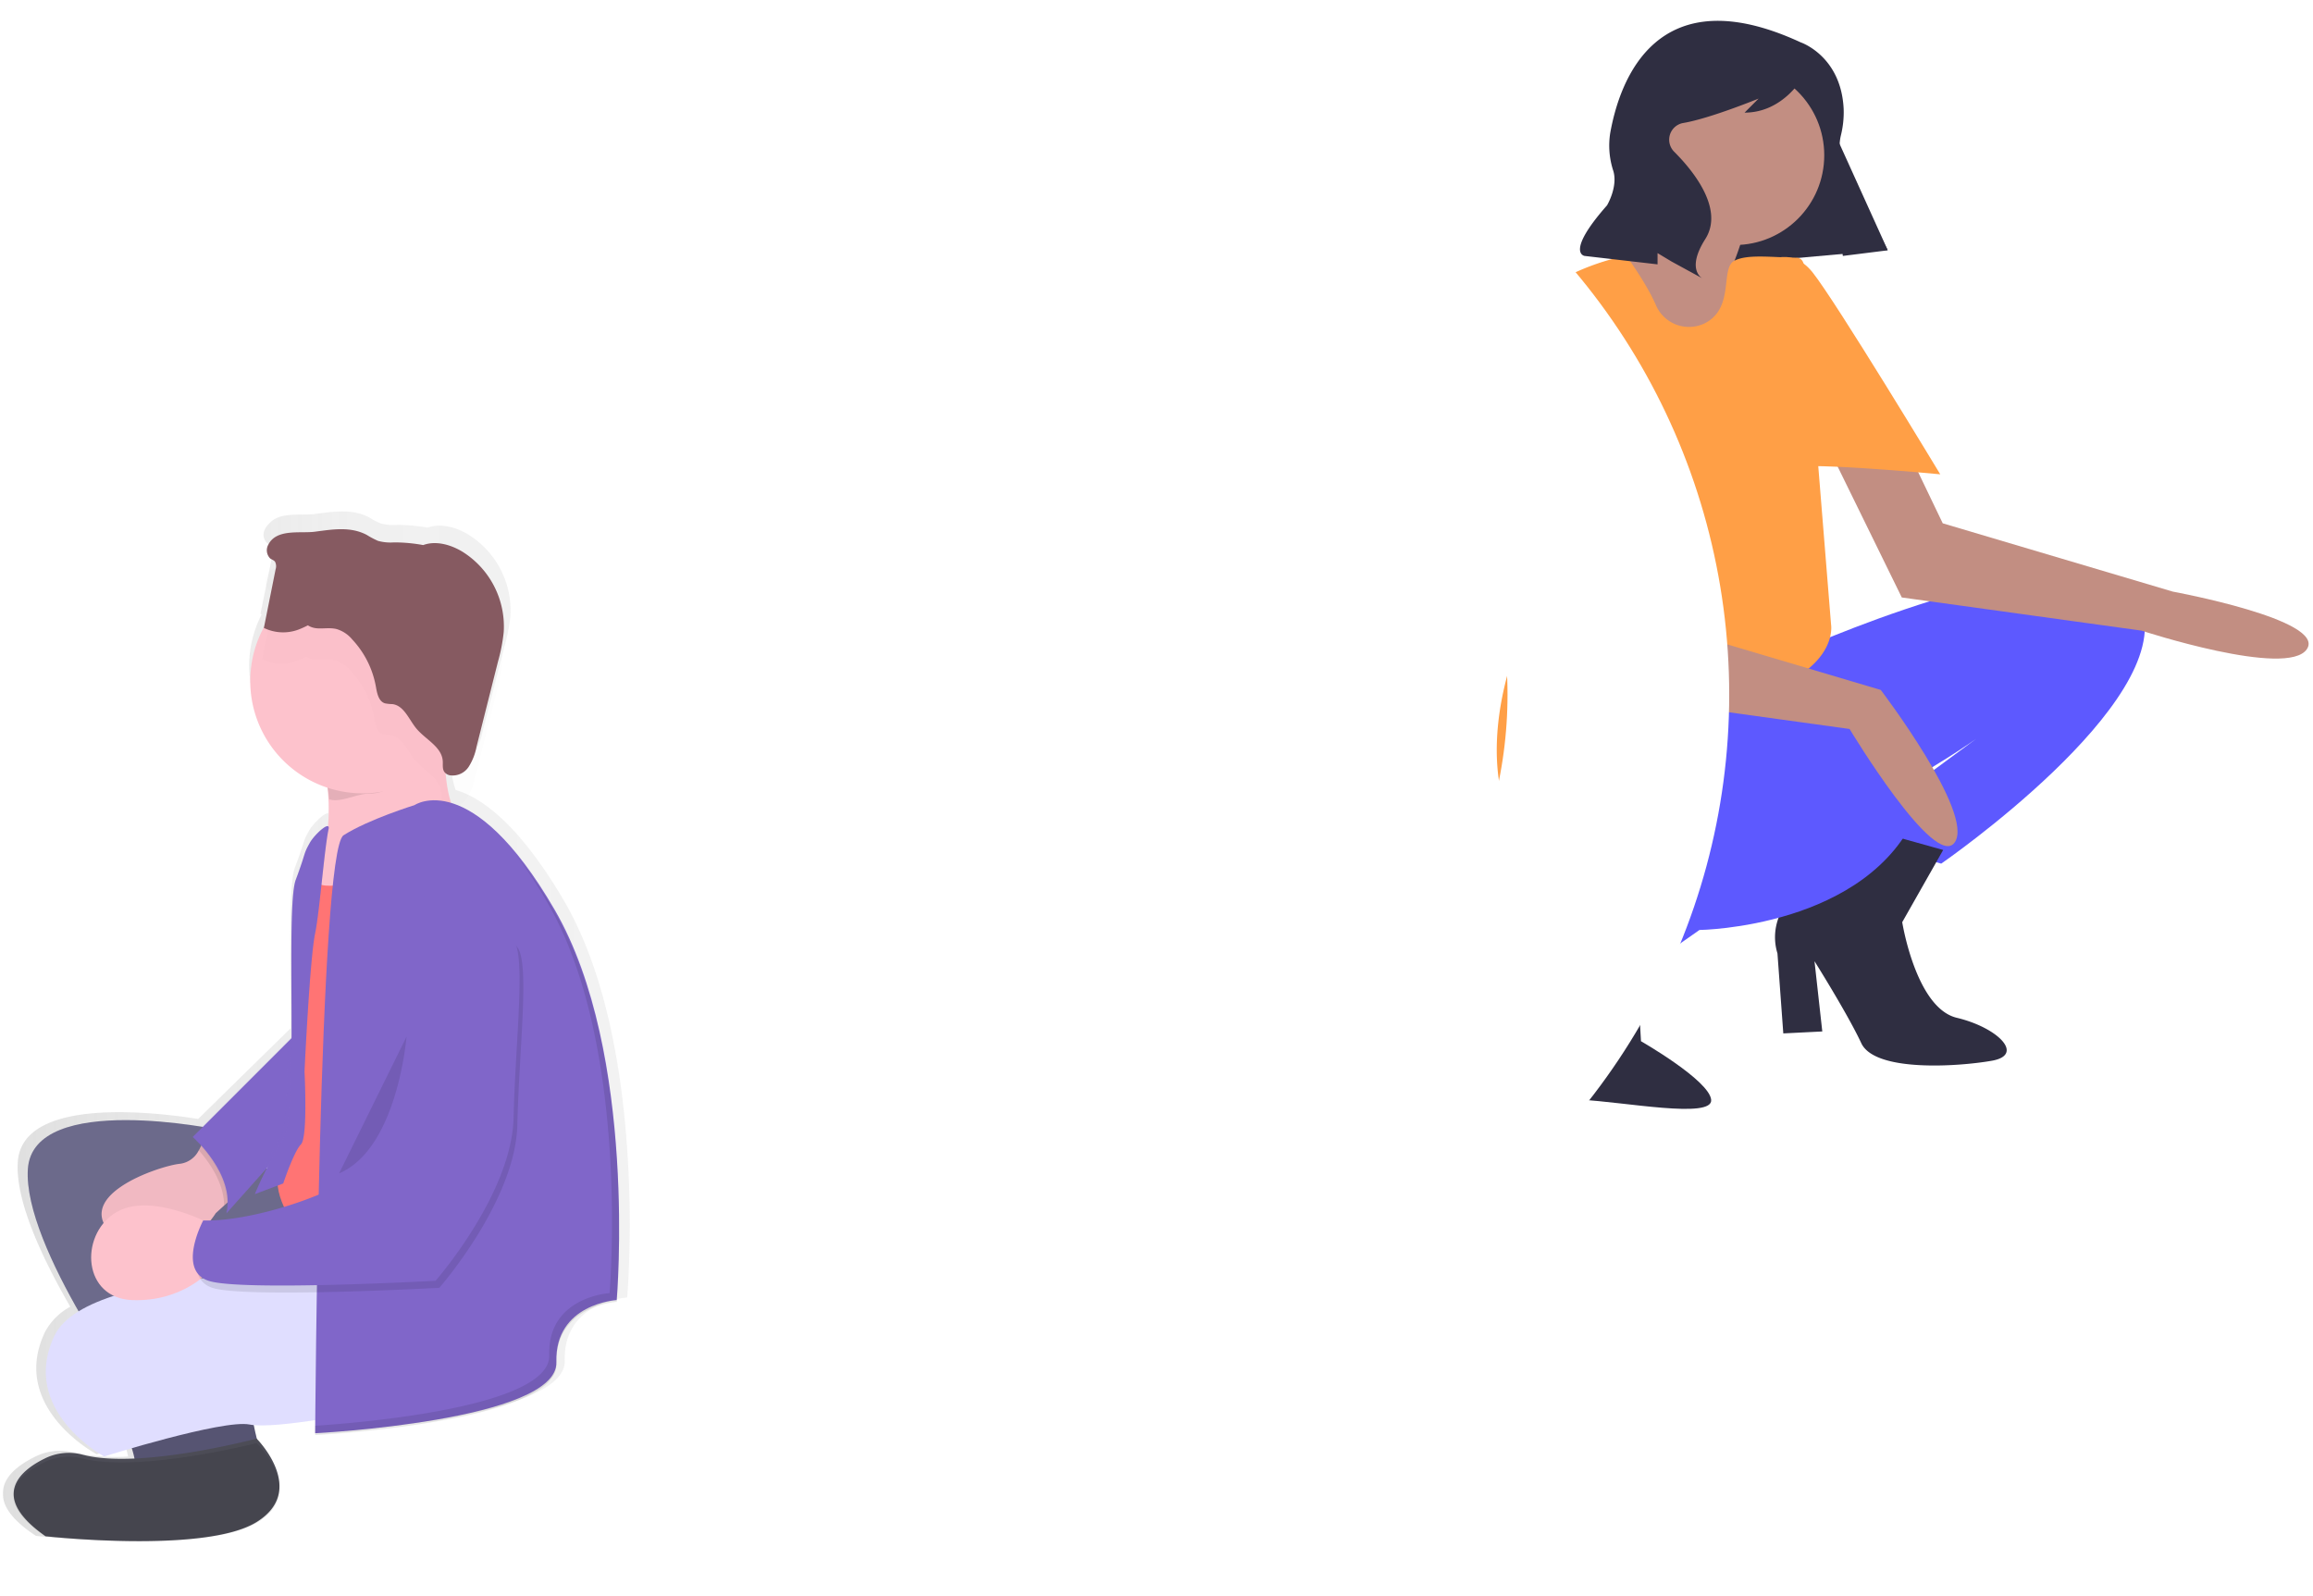 <svg viewBox="0 0 313 216" width="313" height="216" fill="none" xmlns="http://www.w3.org/2000/svg"><path d="M244.486 87.554s41.156-18.221 45.377-5.281c4.221 12.939-27.173 34.593-27.173 34.593l-13.191-3.697 17.94-13.204s-24.536 17.428-36.935 13.467c-12.4-3.961-18.204-15.052-18.204-15.052l32.186-10.827z" fill="#5D59FF"/><path d="M262.954 115.017l-5.541 9.771s1.847 11.619 7.387 12.939c5.541 1.321 9.234 5.018 4.749 5.81-4.485.792-15.829 1.584-17.676-2.377-1.847-3.961-6.331-11.091-6.331-11.091l1.055 9.507-5.277.264-.791-10.827a7.447 7.447 0 0 1-.196-3.598 7.445 7.445 0 0 1 1.515-3.268c2.638-3.433 10.3-10.146 10.3-10.146l10.806 3.016zM255.435 33.816l-26.129 2.338-7.947-21.674 22.822-5.503 11.254 24.839z" fill="#2F2E41"/><path d="M224.7 95.212s41.419-1.32 34.824 14.524c-6.596 15.844-29.548 16.108-29.548 16.108l-5.276 3.697s-7.123-4.225-6.86-11.091l8.706-3.697s-19.786 10.827-22.16-4.225C202.011 95.476 224.7 95.212 224.7 95.212z" fill="#5D59FF"/><path d="M220.215 118.714s-19.127.661-17.808 6.734c1.319 6.074-1.187 16.768-1.187 16.768l4.485 1.585 1.319-9.243s1.055 13.996 6.859 14.26c5.804.264 17.94 2.641 17.676 0-.264-2.64-9.497-7.922-9.497-7.922l-.528-9.242 3.166-3.961-4.485-8.979z" fill="#2F2E41"/><path d="M234.725 33.156c6.702 0 12.136-5.438 12.136-12.147s-5.434-12.147-12.136-12.147c-6.702 0-12.136 5.439-12.136 12.147 0 6.709 5.434 12.147 12.136 12.147z" fill="#C28E82"/><path d="M224.7 23.121s-.264 10.827-6.86 12.147c-6.595 1.32-5.144 7.526-5.144 7.526l11.212 14.392 13.983-15.316 1.319-5.545s-5.804 2.377-4.485-1.056a41.515 41.515 0 0 0 1.847-6.074L224.7 23.121z" fill="#C28E82"/><path d="M224.06 41.244c-.637-1.47-1.829-3.59-3.977-6.636 0 0-21.238 3.565-18.599 22.05 2.638 18.485 3.429 31.688 3.429 31.688s-.01.029-.029.085c-2.045 5.867-3.114 13.013-1.686 19.06.831 3.518 1.451 4.886 1.451 4.886s-.527-14.26 22.161-16.373c22.689-2.112 20.974-11.487 20.974-11.487l-3.694-45.684c-.071-1.639.584-3.933-1.055-3.961-3.475-.06-6.542-.489-8.31.396-1.98.991.052 6.294-3.939 8.433a4.878 4.878 0 0 1-1.925.53 4.868 4.868 0 0 1-1.975-.286 4.868 4.868 0 0 1-1.695-1.055 4.864 4.864 0 0 1-1.131-1.646z" fill="#FF9F46"/><path d="M243.678 5.734s5.469 1.825 5.81 9.009a12.977 12.977 0 0 1-.379 3.593c-.313 1.331-.514 4.205 1.953 7.96a74.213 74.213 0 0 1 4.393 7.577l-6.079.76-1.292-10.085a50.266 50.266 0 0 0-3.984-14.157l-.042-.094s-2.659 4.943-7.978 4.943l1.9-1.901s-6.586 2.697-10.191 3.302a2.295 2.295 0 0 0-1.113.521 2.301 2.301 0 0 0-.684 1.022 2.3 2.3 0 0 0-.059 1.228c.093.407.294.782.583 1.083.022.023.045.045.067.068 2.28 2.281 6.838 7.605 4.179 11.788s-.38 5.323-.38 5.323l-4.179-2.281-1.899-1.141v1.521l-9.877-1.141s-2.659-.38 3.039-6.844c0 0 1.505-2.51.846-4.675a10.935 10.935 0 0 1-.414-5.107c1.276-7.128 6.285-21.3 25.78-12.272z" fill="#2F2E41"/><path opacity=".2" d="M209.541 77.223l-3.177 8.087 3.957-6.495-.78-1.592z" fill="#000"/><path d="M204.122 66.165l13.718 27.991 32.45 4.489s11.608 19.277 14.247 15.316c2.638-3.961-10.026-20.597-10.026-20.597l-31.13-9.242-9.762-20.333-9.497 2.377zM243.636 52.858l13.719 27.991 32.449 4.489s19.733 6.458 22.372 2.497c2.638-3.961-18.15-7.779-18.15-7.779l-31.131-9.242-9.762-20.333-9.497 2.377z" fill="#C28E82"/><path d="M210.058 38.834s-6.596 1.849-8.179 7.922c-1.583 6.074 4.485 38.554 4.485 38.554s6.728-19.409 10.421-18.089c0 0 .396-25.483-6.727-28.387zM238.418 35.797s3.694-2.905 6.86 1.056c3.166 3.961 17.28 27.331 17.28 27.331s-20.71-1.98-20.71-.66l-3.43-27.727z" fill="#FF9F46"/><g filter="url(#filter0_d)"><path d="M174.072 165.299c11.796-3.919 28.446-29.802 28.446-29.802s8.307 26.314 36.978 35.296c28.671 8.981-77.22-1.576-65.424-5.494z" fill="#fff"/><circle cx="143" cy="89" r="74" stroke="#fff" stroke-width="30"/><circle cx="259" cy="173" r="5" fill="#fff"/><path d="M146.564 51.67v10.596H134.65V51.67h11.914zm1.368 18.994V104.99h12.011c2.409 0 4.118.472 5.127 1.416 1.042.912 1.563 2.116 1.563 3.614 0 1.464-.521 2.669-1.563 3.613-1.009.911-2.718 1.367-5.127 1.367H125.91c-2.409 0-4.134-.456-5.176-1.367-1.009-.944-1.513-2.165-1.513-3.662 0-1.465.504-2.653 1.513-3.565 1.042-.944 2.767-1.416 5.176-1.416h12.012V80.674h-8.057c-2.376 0-4.085-.456-5.127-1.367-1.041-.944-1.562-2.165-1.562-3.662 0-1.465.504-2.653 1.513-3.564 1.042-.944 2.767-1.416 5.176-1.416h18.067z" fill="#fff"/><path d="M146.564 51.67h1v-1h-1v1zm0 10.596v1h1v-1h-1zm-11.914 0h-1v1h1v-1zm0-10.596v-1h-1v1h1zm13.282 18.994h1v-1h-1v1zm0 34.326h-1v1h1v-1zm17.138 1.416l-.683.731.012.011.013.011.658-.753zm0 7.227l.671.742.001-.001-.672-.741zm-44.336 0l-.683.73.012.011.013.011.658-.752zm0-7.227l.671.742.001-.001-.672-.741zm17.188-1.416v1h1v-1h-1zm0-24.316h1v-1h-1v1zm-13.184-1.367l-.671.741.006.006.007.006.658-.753zm-.049-7.226l.671.742.001-.001-.672-.741zm20.875-20.41v10.596h2V51.67h-2zm1 9.596H134.65v2h11.914v-2zm-10.914 1V51.67h-2v10.596h2zm-1-9.596h11.914v-2H134.65v2zm12.282 17.994V104.99h2V70.664h-2zm1 35.326h12.011v-2h-12.011v2zm12.011 0c2.329 0 3.717.466 4.444 1.147l1.366-1.461c-1.29-1.207-3.32-1.686-5.81-1.686v2zm4.469 1.169c.805.705 1.221 1.625 1.221 2.861h2c0-1.76-.626-3.248-1.904-4.366l-1.317 1.505zm1.221 2.861c0 1.196-.411 2.126-1.234 2.872l1.343 1.482c1.26-1.143 1.891-2.621 1.891-4.354h-2zm-1.233 2.871c-.728.657-2.122 1.109-4.457 1.109v2c2.484 0 4.507-.46 5.798-1.625l-1.341-1.484zM159.943 114H125.91v2h34.033v-2zm-34.033 0c-2.33 0-3.751-.45-4.517-1.12l-1.317 1.505c1.317 1.153 3.346 1.615 5.834 1.615v-2zm-4.492-1.097c-.789-.738-1.197-1.686-1.197-2.932h-2c0 1.748.601 3.242 1.83 4.392l1.367-1.46zm-1.197-2.932c0-1.207.402-2.117 1.184-2.823l-1.341-1.484c-1.236 1.117-1.843 2.584-1.843 4.307h2zm1.185-2.824c.765-.693 2.18-1.157 4.504-1.157v-2c-2.494 0-4.529.48-5.847 1.675l1.343 1.482zm4.504-1.157h12.012v-2H125.91v2zm13.012-1V80.674h-2V104.99h2zm-1-25.316h-8.057v2h8.057v-2zm-8.057 0c-2.293 0-3.701-.448-4.468-1.12l-1.317 1.505c1.316 1.151 3.326 1.615 5.785 1.615v-2zm-4.455-1.108c-.818-.741-1.234-1.685-1.234-2.921h-2c0 1.759.625 3.256 1.891 4.403l1.343-1.482zm-1.234-2.921c0-1.206.402-2.116 1.184-2.822l-1.341-1.484c-1.236 1.117-1.843 2.583-1.843 4.306h2zm1.185-2.823c.765-.693 2.18-1.157 4.504-1.157v-2c-2.494 0-4.529.48-5.847 1.675l1.343 1.482zm4.504-1.157h18.067v-2h-18.067v2z" fill="#fff"/></g><path d="M85.217 165.462c0 6.088-.339 10.112-.339 10.112s-8.693.486-8.45 8.55c.243 8.063-33.786 9.772-33.786 9.772v-.243-1.828c-3.235.481-6.696.872-8.636.685.13.628.283 1.29.43 1.878.158.159 3.292 3.328 3.19 6.7.057 1.698-.713 3.441-3.201 4.889-7.183 4.199-29.55 1.862-29.55 1.862-3.393-2.229-4.524-4.125-4.462-5.698-.107-2.32 2.206-3.961 4.327-5.019a7.631 7.631 0 0 1 5.294-.566c2.395.531 4.854.712 7.301.537a11.311 11.311 0 0 0-.379-1.437c-2.296.651-3.88 1.132-3.88 1.132s-11.922-6.349-6.956-16.608a8.398 8.398 0 0 1 3.393-3.356c-3.829-6.603-7.465-14.378-7.103-19.607.605-8.726 17.923-6.824 24.41-5.8l12.505-12.274c0-9.053-.277-19.448.566-21.7 1.493-3.91.995-3.396 1.985-5.127l.04-.062c.566-.917 2.104-2.371 2.5-2.173a25.254 25.254 0 0 0-.073-5.404 15.411 15.411 0 0 1-7.667-5.577 15.426 15.426 0 0 1-2.955-9.011 15.104 15.104 0 0 1 1.697-6.966l-.17-.073 1.64-8.069a1.343 1.343 0 0 0-.073-1.047c-.17-.226-.458-.294-.679-.453a1.562 1.562 0 0 1-.266-1.901 2.593 2.593 0 0 1 .617-.787c1.38-1.567 4.315-1.007 6.119-1.239 2.443-.311 5.005-.764 7.318.447a12.076 12.076 0 0 0 1.555.815 6.69 6.69 0 0 0 2.262.215 22.834 22.834 0 0 1 4.106.368c1.765-.639 3.84-.074 5.475.905a12.078 12.078 0 0 1 4.405 4.725 12.087 12.087 0 0 1 1.341 6.321 23.42 23.42 0 0 1-.786 4.046l-3.026 11.798a7.694 7.694 0 0 1-1.131 2.761c-.134.177-.285.34-.452.487a2.619 2.619 0 0 1-2.409.916 1.643 1.643 0 0 1-.334-.118c.103 1.241.344 2.467.718 3.655 3.461 1.007 8.483 4.527 14.512 14.712 7.737 13.049 9.026 32.288 9.06 43.855z" fill="url(#paint0_linear)"/><path d="M55.135 182.432H21.292v-24.253h33.843v24.253z" fill="#5F5D7E"/><path d="M29.691 152.894s-25.201-5.285-25.92 5.285c-.718 10.57 14.88 31.688 14.88 31.688l14.139-2.88-4.078-16.331s16.079-3.604 17.04-3.842c.961-.238-16.062-13.92-16.062-13.92z" fill="#5F5D7E"/><path opacity=".1" d="M29.691 152.894s-25.201-5.285-25.92 5.285c-.718 10.57 14.88 31.688 14.88 31.688l14.139-2.88-4.078-16.331s16.079-3.604 17.04-3.842c.961-.238-16.062-13.92-16.062-13.92z" fill="#E0DEFF"/><path d="M16.485 192.759s2.398 4.561 1.697 6.485c-.701 1.923 17.04-2.643 17.04-2.643s-1.442-5.523-1.199-6.224c.243-.702-17.538 2.382-17.538 2.382z" fill="#5F5D7E"/><path d="M32.089 161.54l-1.765 1.596-1.131 1.03s-5.763 9.365-13.2 3.604c-7.437-5.76 5.774-10.072 8.415-10.293a3.312 3.312 0 0 0 2.489-1.805 7.917 7.917 0 0 0 .871-2.263l4.321 8.131z" fill="#FDC2CC"/><path opacity=".05" d="M32.089 161.54l-1.765 1.596-1.131 1.03s-5.763 9.365-13.2 3.604c-7.437-5.76 5.774-10.072 8.415-10.293a3.312 3.312 0 0 0 2.489-1.805 7.917 7.917 0 0 0 .871-2.263l4.321 8.131z" fill="#000"/><path opacity=".1" d="M16.485 192.759s2.398 4.561 1.697 6.485c-.701 1.923 17.04-2.643 17.04-2.643s-1.442-5.523-1.199-6.224c.243-.702-17.538 2.382-17.538 2.382zM32.089 161.54l-1.765 1.596c0-3.078-2.042-5.908-3.439-7.498a7.917 7.917 0 0 0 .871-2.263l4.332 8.165z" fill="#000"/><path d="M42.648 137.287l-16.56 16.569s5.763 5.042 4.558 10.327l12.001-13.451v-13.445z" fill="#8066C9"/><path opacity=".1" d="M42.529 137.287v13.451l-1.923 2.156-5.706 6.394-4.372 4.9c1.199-5.285-4.558-10.327-4.558-10.327l16.56-16.574z" fill="#8066C9"/><path d="M42.648 113.51s0 5.042 4.321 3.604c4.321-1.437.961 56.915.961 56.915s-12.482-9.365-10.078-16.088c2.404-6.722 2.879-11.781 2.652-18.492-.226-6.711 2.143-25.939 2.143-25.939z" fill="#FF7474"/><path d="M42.891 100.065s3.603 9.846 0 17.293c-3.603 7.446 21.367-4.086 21.367-4.086s-5.52-2.642-3.603-15.369l-17.764 2.162z" fill="#FDC2CC"/><path opacity=".1" d="M40.73 144.972a70.873 70.873 0 0 1 0 7.922l-5.707 6.394a48.11 48.11 0 0 1 2.828-5.189c.888-1.375 1.086-6.858 1.131-13.117l2.093-2.093c-.221 3.378-.345 6.083-.345 6.083z" fill="#8066C9"/><path d="M44.463 112.208c.266-1.261-1.815.64-2.483 1.743l-.034.063c-.961 1.697-.481 1.199-1.923 5.041-1.442 3.843.481 31.689-1.697 35.084a54.09 54.09 0 0 0-3.84 7.446l3.84-1.442s1.442-4.324 2.398-5.286c.956-.962.481-9.846.481-9.846s.718-15.368 1.442-18.73c.571-2.704 1.25-11.419 1.815-14.073z" fill="#8066C9"/><path opacity=".1" d="M44.463 112.208c.266-1.261-1.815.64-2.483 1.743l-.034.063c-.961 1.697-.481 1.199-1.923 5.041-1.442 3.843.481 31.689-1.697 35.084a54.09 54.09 0 0 0-3.84 7.446l3.84-1.442s1.442-4.324 2.398-5.286c.956-.962.481-9.846.481-9.846s.718-15.368 1.442-18.73c.571-2.704 1.25-11.419 1.815-14.073z" fill="#8066C9"/><path d="M50.09 172.105s-37.921-1.443-42.722 8.646c-4.802 10.09 6.719 16.337 6.719 16.337s16.079-5.042 19.681-4.324c3.603.719 16.322-1.923 16.322-1.923v-18.736z" fill="#E0DEFF"/><path d="M28.967 165.863s-8.642-4.804-13.443-1.697c-4.802 3.106-4.321 11.526 2.398 11.764 6.719.238 10.322-3.842 10.322-3.842l.724-6.225z" fill="#FDC2CC"/><path d="M56.091 108.949s7.68-5.285 18.963 14.147c11.283 19.431 8.399 52.828 8.399 52.828s-8.399.481-8.161 8.403c.237 7.923-32.644 9.62-32.644 9.62s.481-78.768 3.84-80.918c3.359-2.15 9.603-4.08 9.603-4.08z" fill="#8066C9"/><path opacity=".1" d="M56.125 123.277a10.51 10.51 0 0 0-3.216 3.75 10.524 10.524 0 0 0-1.15 4.805c-.04 7.193-.215 22.692-.945 25.623-.961 3.842-15.361 8.884-22.803 8.646 0 0-3.603 6.722.718 8.165 4.321 1.443 30.721 0 30.721 0s10.322-11.764 10.559-22.068c.238-10.305 1.697-21.854 0-24.015-1.386-1.828-7.183-9.637-13.884-4.906z" fill="#000"/><path d="M55.644 122.315a10.513 10.513 0 0 0-3.235 3.751 10.523 10.523 0 0 0-1.16 4.816c-.04 7.192-.215 22.691-.945 25.622-.961 3.842-15.361 8.884-22.803 8.646 0 0-3.603 6.723.718 8.166 4.321 1.443 30.721 0 30.721 0s10.322-11.764 10.559-22.069c.238-10.304 1.697-21.853 0-24.015-1.357-1.816-7.154-9.648-13.856-4.917z" fill="#8066C9"/><path d="M6.033 197.376c-3.444 1.698-7.437 5.195.13 10.508 0 0 21.599 2.4 28.561-1.924 6.962-4.323 0-11.289 0-11.289s-15.932 4.239-23.578 2.168a7.255 7.255 0 0 0-5.113.537z" fill="#4C4C56"/><path opacity=".1" d="M6.033 197.863c-3.444 1.641-7.437 4.968.13 10.055 0 0 21.599 2.298 28.561-1.839 6.962-4.136 0-10.796 0-10.796s-15.932 4.051-23.578 2.076a7.552 7.552 0 0 0-5.113.504zM55.011 140.286s-1.199 15.132-9.123 18.493zM43.128 101.746a30.822 30.822 0 0 1 1.42 6.416c1.516.51 3.733-.769 5.424-.769 4.4 0 5.656-4.923 8.399-7.922 0-1.335 2.262 1.782 2.522.119l-17.764 2.156z" fill="#000"/><path d="M64.258 92.137a15.209 15.209 0 0 1-.458 3.723l-.051.192a15.201 15.201 0 0 1-6.637 8.993 15.191 15.191 0 0 1-10.989 2.023 15.199 15.199 0 0 1-9.401-6.042 15.211 15.211 0 0 1-2.731-10.84 15.207 15.207 0 0 1 5.415-9.778 15.191 15.191 0 0 1 10.634-3.431 15.193 15.193 0 0 1 10.104 4.771 15.209 15.209 0 0 1 4.113 10.394v-.006z" fill="#FDC2CC"/><path opacity=".1" d="M75.049 123.356a57.119 57.119 0 0 0-5.367-7.854 61.035 61.035 0 0 1 4.406 6.654c11.283 19.455 8.399 52.829 8.399 52.829s-8.399.481-8.161 8.403c.215 7.113-26.248 9.195-31.671 9.546v1.256s32.882-1.697 32.644-9.619c-.237-7.922 8.161-8.403 8.161-8.403s2.856-33.358-8.41-52.812z" fill="#000"/><path d="M62.34 74.862c-1.583-.956-3.586-1.516-5.294-.888a21.698 21.698 0 0 0-3.959-.362 6.36 6.36 0 0 1-2.16-.209 11.608 11.608 0 0 1-1.504-.798c-2.234-1.188-4.711-.741-7.069-.436-1.917.249-5.158-.447-6.266 1.748a1.557 1.557 0 0 0 .255 1.867c.215.158.492.221.656.447a1.342 1.342 0 0 1 .073 1.03l-1.584 7.922a5.948 5.948 0 0 0 4.711.215 13.261 13.261 0 0 0 1.244-.566c1.182.769 2.404.187 3.834.492a4.371 4.371 0 0 1 2.16 1.415 12.587 12.587 0 0 1 3.207 6.389c.158.9.368 2.009 1.239 2.263.33.064.665.098 1.001.102 1.572.204 2.217 2.065 3.229 3.293 1.233 1.494 3.444 2.467 3.58 4.403.034.498-.073 1.046.204 1.465.187.25.462.42.769.475.484.069.978-.001 1.424-.201a2.604 2.604 0 0 0 1.098-.93 7.643 7.643 0 0 0 1.069-2.711l2.924-11.6a23.384 23.384 0 0 0 .763-3.961 11.945 11.945 0 0 0-1.307-6.205 11.937 11.937 0 0 0-4.298-4.66z" fill="#000" opacity=".1" filter="url(#filter1_d)"/><path d="M62.561 74.647c-1.584-.956-3.586-1.516-5.294-.888a21.698 21.698 0 0 0-3.959-.362 6.359 6.359 0 0 1-2.16-.209 11.608 11.608 0 0 1-1.504-.798c-2.234-1.188-4.711-.741-7.069-.436-1.917.249-5.158-.447-6.266 1.749a1.557 1.557 0 0 0 .255 1.867c.215.158.492.221.656.447a1.343 1.343 0 0 1 .074 1.03l-1.584 7.922a5.946 5.946 0 0 0 4.711.215c.424-.167.84-.356 1.244-.566 1.182.77 2.404.187 3.834.492a4.372 4.372 0 0 1 2.16 1.415 12.587 12.587 0 0 1 3.207 6.389c.158.9.368 2.009 1.239 2.263.33.064.665.098 1.001.102 1.572.204 2.217 2.065 3.229 3.293 1.233 1.494 3.444 2.467 3.58 4.403.034.498-.073 1.046.204 1.465.187.25.462.42.769.475.484.069.978-.001 1.424-.202.446-.2.827-.522 1.098-.929a7.641 7.641 0 0 0 1.069-2.711l2.924-11.6a23.381 23.381 0 0 0 .763-3.961 11.945 11.945 0 0 0-1.307-6.205 11.937 11.937 0 0 0-4.298-4.66z" fill="#865A61"/><defs><filter id="filter0_d" x="51" y="0" width="220" height="215.19" filterUnits="userSpaceOnUse" color-interpolation-filters="sRGB"><feFlood flood-opacity="0" result="BackgroundImageFix"/><feColorMatrix in="SourceAlpha" values="0 0 0 0 0 0 0 0 0 0 0 0 0 0 0 0 0 0 127 0"/><feOffset dx="2" dy="5"/><feGaussianBlur stdDeviation="2.5"/><feColorMatrix values="0 0 0 0 0.224 0 0 0 0 0.11 0 0 0 0 0.373 0 0 0 0.5 0"/><feBlend in2="BackgroundImageFix" result="effect1_dropShadow"/><feBlend in="SourceGraphic" in2="effect1_dropShadow" result="shape"/></filter><filter id="filter1_d" x="31.488" y="71.826" width="40.48" height="41.329" filterUnits="userSpaceOnUse" color-interpolation-filters="sRGB"><feFlood flood-opacity="0" result="BackgroundImageFix"/><feColorMatrix in="SourceAlpha" values="0 0 0 0 0 0 0 0 0 0 0 0 0 0 0 0 0 0 127 0"/><feOffset dy="4"/><feGaussianBlur stdDeviation="2"/><feColorMatrix values="0 0 0 0 0 0 0 0 0 0 0 0 0 0 0 0 0 0 0.25 0"/><feBlend in2="BackgroundImageFix" result="effect1_dropShadow"/><feBlend in="SourceGraphic" in2="effect1_dropShadow" result="shape"/></filter><linearGradient id="paint0_linear" x1=".417" y1="138.849" x2="85.217" y2="138.849" gradientUnits="userSpaceOnUse"><stop stop-color="gray" stop-opacity=".25"/><stop offset=".54" stop-color="gray" stop-opacity=".12"/><stop offset="1" stop-color="gray" stop-opacity=".1"/></linearGradient></defs></svg>